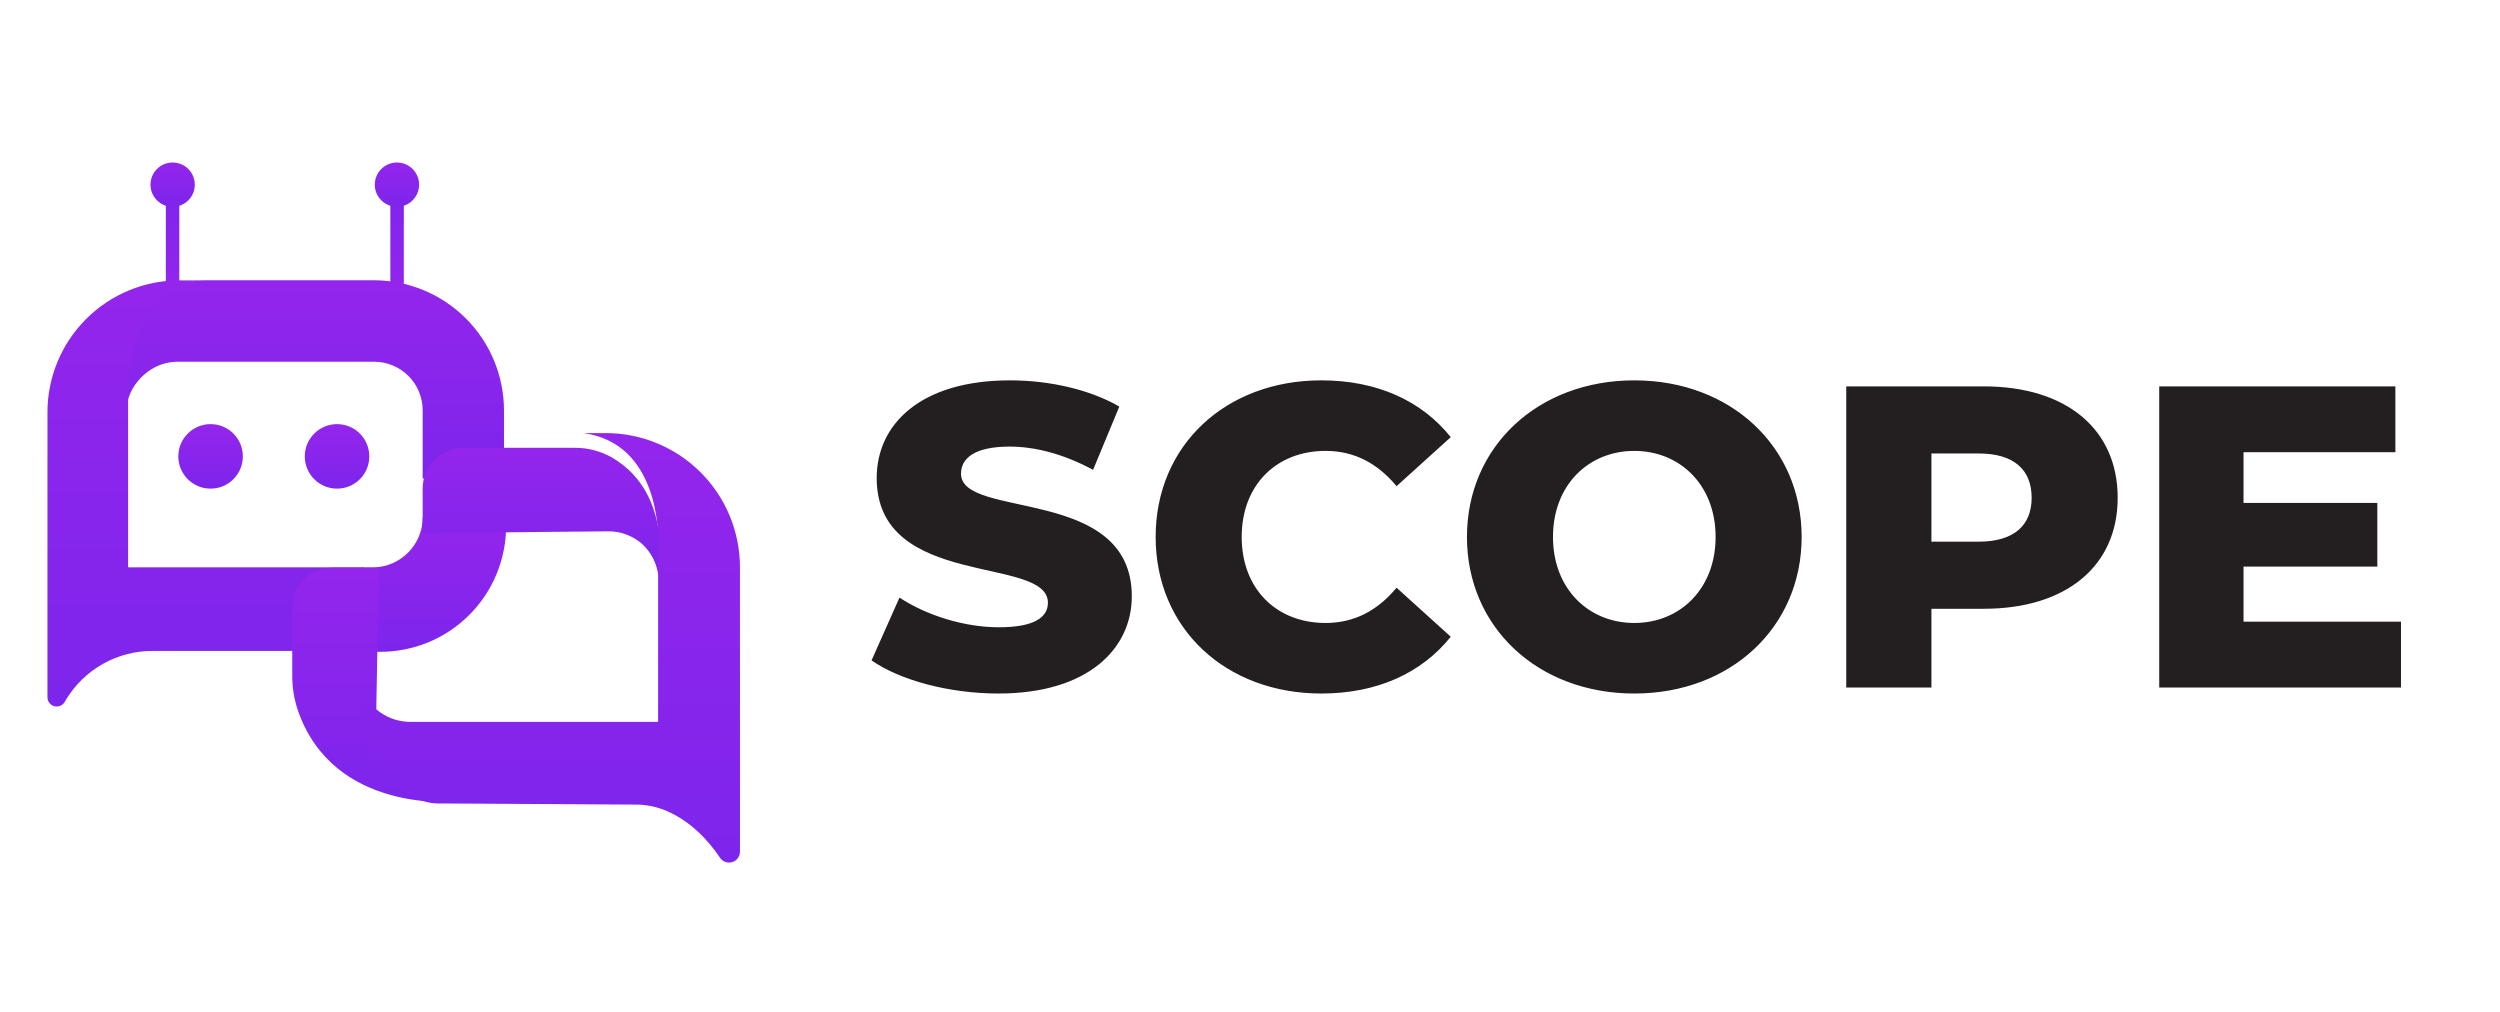 <svg width="200" height="81" viewBox="0 0 200 81" fill="none" xmlns="http://www.w3.org/2000/svg">
<rect width="200" height="81" fill="transparent"/>
<path d="M79.875 55.482C75.917 55.482 71.994 54.415 69.723 52.832L71.96 47.807C74.093 49.218 77.122 50.182 79.909 50.182C82.731 50.182 83.833 49.39 83.833 48.22C83.833 44.4 70.136 47.188 70.136 38.24C70.136 33.938 73.646 30.428 80.804 30.428C83.936 30.428 87.171 31.151 89.546 32.527L87.446 37.586C85.141 36.347 82.869 35.728 80.77 35.728C77.913 35.728 76.881 36.691 76.881 37.896C76.881 41.578 90.544 38.825 90.544 47.704C90.544 51.903 87.033 55.482 79.875 55.482ZM105.702 55.482C98.062 55.482 92.452 50.285 92.452 42.955C92.452 35.624 98.062 30.428 105.702 30.428C110.142 30.428 113.721 32.045 116.061 34.971L111.725 38.894C110.21 37.07 108.352 36.072 106.046 36.072C102.088 36.072 99.335 38.825 99.335 42.955C99.335 47.085 102.088 49.838 106.046 49.838C108.352 49.838 110.21 48.84 111.725 47.016L116.061 50.939C113.721 53.864 110.142 55.482 105.702 55.482ZM130.743 55.482C123.034 55.482 117.356 50.182 117.356 42.955C117.356 35.728 123.034 30.428 130.743 30.428C138.452 30.428 144.131 35.728 144.131 42.955C144.131 50.182 138.452 55.482 130.743 55.482ZM130.743 49.838C134.391 49.838 137.248 47.119 137.248 42.955C137.248 38.791 134.391 36.072 130.743 36.072C127.095 36.072 124.239 38.791 124.239 42.955C124.239 47.119 127.095 49.838 130.743 49.838ZM158.712 30.91C165.286 30.91 169.415 34.317 169.415 39.823C169.415 45.295 165.286 48.702 158.712 48.702H154.514V55H147.7V30.91H158.712ZM158.299 43.333C161.121 43.333 162.532 42.026 162.532 39.823C162.532 37.586 161.121 36.278 158.299 36.278H154.514V43.333H158.299ZM179.483 49.734H192.079V55H172.738V30.91H191.631V36.175H179.483V40.236H190.186V45.329H179.483V49.734Z" fill="#231F20"/>
<path d="M31.227 23.25H32.305V14.776H31.227V23.25Z" fill="url(#paint0_linear_3908_1214)"/>
<path d="M31.757 16.544C32.735 16.544 33.529 15.751 33.529 14.772C33.529 13.793 32.735 13 31.757 13C30.778 13 29.984 13.793 29.984 14.772C29.984 15.751 30.778 16.544 31.757 16.544Z" fill="url(#paint1_linear_3908_1214)"/>
<path d="M13.266 23.25H14.344V14.776H13.266V23.25Z" fill="url(#paint2_linear_3908_1214)"/>
<path d="M13.811 16.544C14.79 16.544 15.583 15.751 15.583 14.772C15.583 13.793 14.79 13 13.811 13C12.832 13 12.039 13.793 12.039 14.772C12.039 15.751 12.832 16.544 13.811 16.544Z" fill="url(#paint3_linear_3908_1214)"/>
<path d="M10.183 32.169C10.183 32.169 9.126 25.344 14 22.952C14.741 22.597 15.554 22.416 16.376 22.422H29.906C32.668 22.423 35.316 23.521 37.269 25.474C39.222 27.427 40.319 30.076 40.319 32.838V38.282H33.813V32.823C33.813 31.792 33.403 30.804 32.675 30.076C31.946 29.347 30.958 28.938 29.927 28.938H14.238C13.361 28.934 12.508 29.219 11.809 29.749C11 30.34 10.424 31.197 10.183 32.169Z" fill="url(#paint4_linear_3908_1214)"/>
<path d="M10.251 45.385H29.054V52.074H12.246C10.845 52.065 9.467 52.42 8.245 53.104C7.024 53.789 6.001 54.779 5.278 55.978C5.244 56.033 5.213 56.092 5.179 56.151C5.098 56.292 4.973 56.401 4.823 56.464C4.674 56.527 4.508 56.539 4.351 56.498C4.194 56.457 4.055 56.366 3.955 56.238C3.855 56.111 3.799 55.954 3.797 55.792V32.983C3.797 30.184 4.909 27.5 6.888 25.521C8.867 23.542 11.551 22.43 14.349 22.43H16.245C16.245 22.43 10.08 22.204 10.251 32.555V45.385Z" fill="url(#paint5_linear_3908_1214)"/>
<path d="M33.819 41.401L40.489 41.336V42.073C40.489 43.396 40.229 44.706 39.723 45.928C39.218 47.15 38.476 48.26 37.541 49.195C36.606 50.131 35.496 50.873 34.274 51.379C33.052 51.885 31.742 52.146 30.42 52.146H28.914V45.395H29.912C30.953 45.363 31.942 44.93 32.67 44.185C33.399 43.441 33.81 42.443 33.819 41.401Z" fill="url(#paint6_linear_3908_1214)"/>
<g filter="url(#filter0_d_3908_1214)">
<path d="M29.072 45.406L28.858 57.055C28.852 58.208 29.135 59.345 29.682 60.361C30.441 61.748 32.545 63.344 35.305 64.119C35.305 64.119 25.431 65.175 22.578 56.788C22.281 55.894 22.133 54.957 22.141 54.015V48.655C22.142 47.759 22.498 46.9 23.132 46.266C23.766 45.632 24.62 45.406 25.642 45.406H29.072Z" fill="url(#paint7_linear_3908_1214)"/>
</g>
<g filter="url(#filter1_d_3908_1214)">
<path d="M33.812 41.408L48.613 41.266C49.62 41.247 50.599 41.604 51.358 42.267C52.091 42.937 52.557 43.849 52.671 44.835C52.671 44.835 53.945 38.329 49.028 35.404C48.108 34.862 47.059 34.58 45.992 34.586H37.078C36.212 34.587 35.381 34.932 34.769 35.544C34.156 36.157 33.812 36.988 33.812 37.855V41.408Z" fill="url(#paint8_linear_3908_1214)"/>
</g>
<path d="M46.679 34.648H48.464C51.31 34.648 54.04 35.779 56.053 37.792C58.065 39.804 59.196 42.534 59.196 45.381V68.137C59.196 68.323 59.136 68.504 59.025 68.653C58.915 68.803 58.759 68.913 58.581 68.968C58.404 69.022 58.214 69.019 58.038 68.957C57.863 68.896 57.711 68.78 57.606 68.627C56.677 67.236 55.283 65.727 53.343 64.878C52.56 64.541 51.717 64.368 50.865 64.367L34.959 64.274C34.568 64.263 34.182 64.194 33.812 64.069C32.133 63.546 28.217 61.591 28.83 54.883C28.83 54.883 28.849 54.939 28.886 55.035C29.194 55.834 29.737 56.522 30.443 57.007C31.149 57.492 31.986 57.752 32.842 57.752H52.649V45.79C52.649 45.306 52.649 44.823 52.68 44.34C52.767 42.403 52.606 35.466 46.679 34.648Z" fill="url(#paint9_linear_3908_1214)"/>
<path d="M16.846 39.091C18.272 39.091 19.427 37.936 19.427 36.511C19.427 35.085 18.272 33.93 16.846 33.93C15.421 33.93 14.266 35.085 14.266 36.511C14.266 37.936 15.421 39.091 16.846 39.091Z" fill="url(#paint10_linear_3908_1214)"/>
<path d="M26.964 39.091C28.389 39.091 29.544 37.936 29.544 36.511C29.544 35.085 28.389 33.93 26.964 33.93C25.538 33.93 24.383 35.085 24.383 36.511C24.383 37.936 25.538 39.091 26.964 39.091Z" fill="url(#paint11_linear_3908_1214)"/>
<defs>
<filter id="filter0_d_3908_1214" x="21.211" y="43.237" width="17.502" height="23.095" filterUnits="userSpaceOnUse" color-interpolation-filters="sRGB">
<feFlood flood-opacity="0" result="BackgroundImageFix"/>
<feColorMatrix in="SourceAlpha" type="matrix" values="0 0 0 0 0 0 0 0 0 0 0 0 0 0 0 0 0 0 127 0" result="hardAlpha"/>
<feOffset dx="1.239"/>
<feGaussianBlur stdDeviation="1.084"/>
<feComposite in2="hardAlpha" operator="out"/>
<feColorMatrix type="matrix" values="0 0 0 0 0 0 0 0 0 0 0 0 0 0 0 0 0 0 0.25 0"/>
<feBlend mode="normal" in2="BackgroundImageFix" result="effect1_dropShadow_3908_1214"/>
<feBlend mode="normal" in="SourceGraphic" in2="effect1_dropShadow_3908_1214" result="shape"/>
</filter>
<filter id="filter1_d_3908_1214" x="31.954" y="33.966" width="22.726" height="13.968" filterUnits="userSpaceOnUse" color-interpolation-filters="sRGB">
<feFlood flood-opacity="0" result="BackgroundImageFix"/>
<feColorMatrix in="SourceAlpha" type="matrix" values="0 0 0 0 0 0 0 0 0 0 0 0 0 0 0 0 0 0 127 0" result="hardAlpha"/>
<feOffset dy="1.239"/>
<feGaussianBlur stdDeviation="0.929"/>
<feComposite in2="hardAlpha" operator="out"/>
<feColorMatrix type="matrix" values="0 0 0 0 0 0 0 0 0 0 0 0 0 0 0 0 0 0 0.25 0"/>
<feBlend mode="normal" in2="BackgroundImageFix" result="effect1_dropShadow_3908_1214"/>
<feBlend mode="normal" in="SourceGraphic" in2="effect1_dropShadow_3908_1214" result="shape"/>
</filter>
<linearGradient id="paint0_linear_3908_1214" x1="31.766" y1="23.25" x2="31.766" y2="14.776" gradientUnits="userSpaceOnUse">
<stop stop-color="#9425EC"/>
<stop offset="1" stop-color="#7D25EC"/>
</linearGradient>
<linearGradient id="paint1_linear_3908_1214" x1="31.757" y1="13" x2="31.757" y2="16.544" gradientUnits="userSpaceOnUse">
<stop stop-color="#9425EC"/>
<stop offset="1" stop-color="#7D25EC"/>
</linearGradient>
<linearGradient id="paint2_linear_3908_1214" x1="13.805" y1="23.25" x2="13.805" y2="14.776" gradientUnits="userSpaceOnUse">
<stop stop-color="#9425EC"/>
<stop offset="1" stop-color="#7D25EC"/>
</linearGradient>
<linearGradient id="paint3_linear_3908_1214" x1="13.811" y1="13" x2="13.811" y2="16.544" gradientUnits="userSpaceOnUse">
<stop stop-color="#9425EC"/>
<stop offset="1" stop-color="#7D25EC"/>
</linearGradient>
<linearGradient id="paint4_linear_3908_1214" x1="25.203" y1="22.422" x2="25.203" y2="38.282" gradientUnits="userSpaceOnUse">
<stop stop-color="#9425EC"/>
<stop offset="1" stop-color="#7D25EC"/>
</linearGradient>
<linearGradient id="paint5_linear_3908_1214" x1="16.425" y1="22.43" x2="16.425" y2="56.522" gradientUnits="userSpaceOnUse">
<stop stop-color="#9425EC"/>
<stop offset="1" stop-color="#7D25EC"/>
</linearGradient>
<linearGradient id="paint6_linear_3908_1214" x1="34.702" y1="41.336" x2="34.702" y2="52.146" gradientUnits="userSpaceOnUse">
<stop stop-color="#9425EC"/>
<stop offset="1" stop-color="#7D25EC"/>
</linearGradient>
<linearGradient id="paint7_linear_3908_1214" x1="28.723" y1="45.275" x2="28.723" y2="64.161" gradientUnits="userSpaceOnUse">
<stop stop-color="#9425EC"/>
<stop offset="1" stop-color="#7D25EC"/>
</linearGradient>
<linearGradient id="paint8_linear_3908_1214" x1="43.316" y1="34.586" x2="43.316" y2="44.835" gradientUnits="userSpaceOnUse">
<stop stop-color="#9425EC"/>
<stop offset="1" stop-color="#7D25EC"/>
</linearGradient>
<linearGradient id="paint9_linear_3908_1214" x1="43.981" y1="34.648" x2="43.981" y2="69.006" gradientUnits="userSpaceOnUse">
<stop stop-color="#9425EC"/>
<stop offset="1" stop-color="#7D25EC"/>
</linearGradient>
<linearGradient id="paint10_linear_3908_1214" x1="16.846" y1="33.93" x2="16.846" y2="39.091" gradientUnits="userSpaceOnUse">
<stop stop-color="#9425EC"/>
<stop offset="1" stop-color="#7D25EC"/>
</linearGradient>
<linearGradient id="paint11_linear_3908_1214" x1="26.964" y1="33.93" x2="26.964" y2="39.091" gradientUnits="userSpaceOnUse">
<stop stop-color="#9425EC"/>
<stop offset="1" stop-color="#7D25EC"/>
</linearGradient>
</defs>
</svg>
